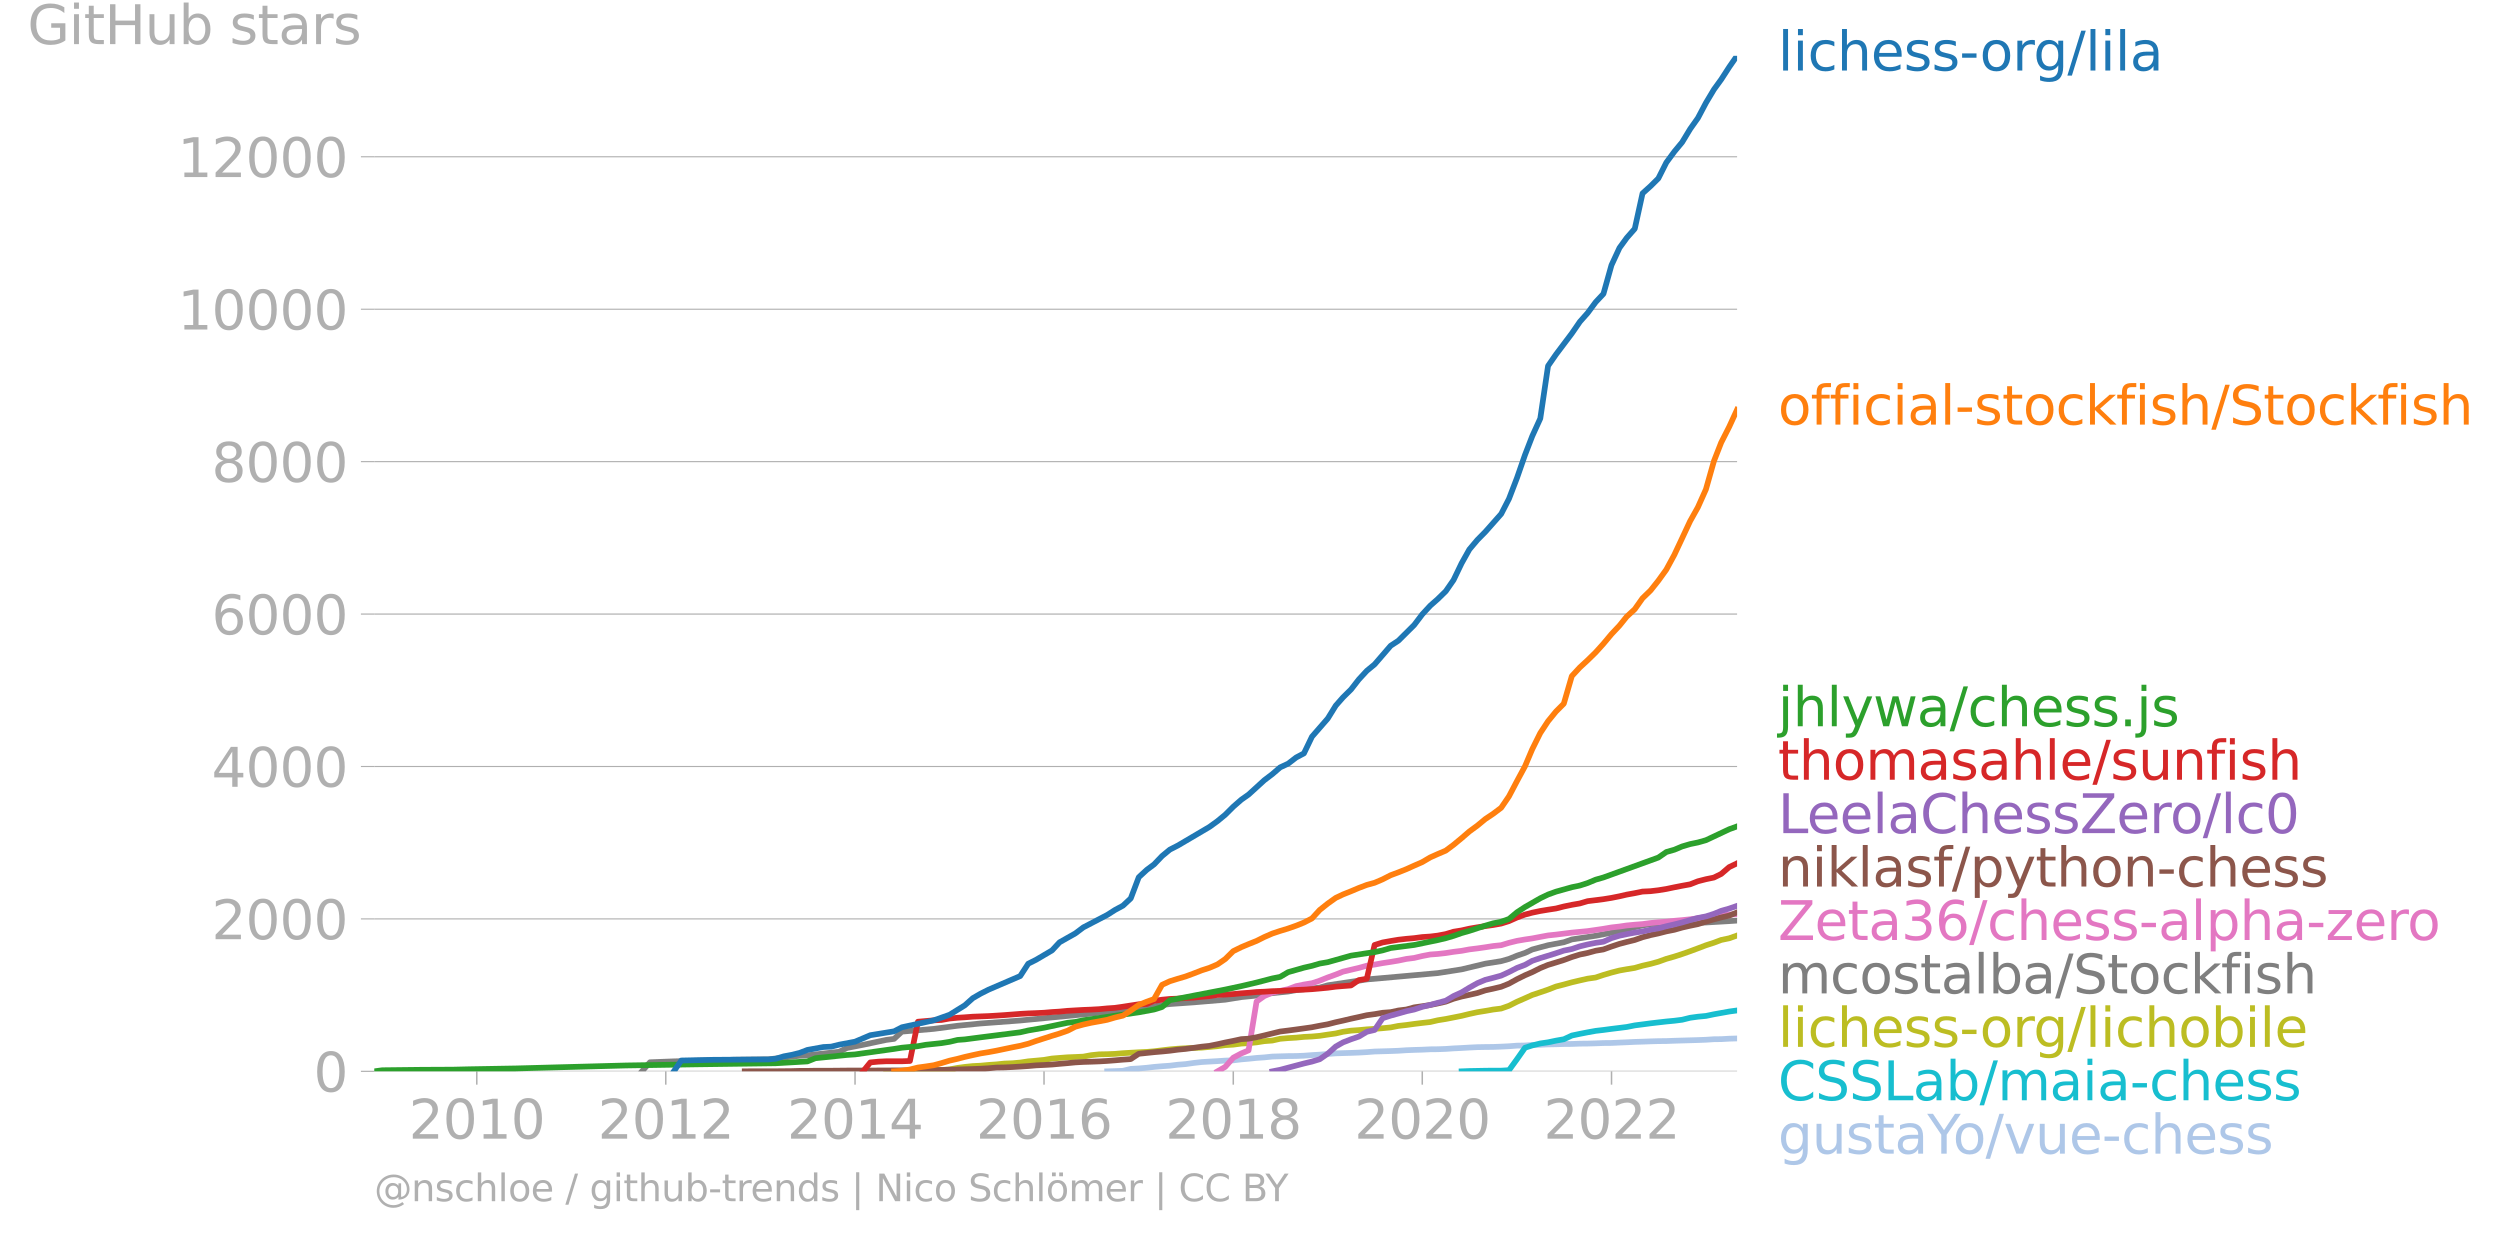 <svg xmlns="http://www.w3.org/2000/svg" xmlns:xlink="http://www.w3.org/1999/xlink" width="873.479" height="432.352" viewBox="0 0 655.109 324.264"><defs><style>*{stroke-linejoin:round;stroke-linecap:butt}</style></defs><g id="figure_1"><path id="patch_1" d="M0 324.264h655.109V0H0v324.264z" style="fill:none"/><g id="axes_1"><path id="patch_2" d="M98.073 280.736h357.12V14.624H98.073v266.112z" style="fill:none"/><g id="matplotlib.axis_1"><g id="xtick_1"><g id="line2d_1"><defs><path id="m6bf3e07584" d="M0 0v3.5" style="stroke:#b0b0b0;stroke-width:.4"/></defs><use xlink:href="#m6bf3e07584" x="124.939" y="280.736" style="fill:#b0b0b0;stroke:#b0b0b0;stroke-width:.4"/></g><g id="text_1" style="fill:#b0b0b0" transform="matrix(.14 0 0 -.14 107.124 298.374)"><defs><path id="DejaVuSans-32" d="M1228 531h2203V0H469v531q359 372 979 998 621 627 780 809 303 340 423 576 121 236 121 464 0 372-261 606-261 235-680 235-297 0-627-103-329-103-704-313v638q381 153 712 231 332 78 607 78 725 0 1156-363 431-362 431-968 0-288-108-546-107-257-392-607-78-91-497-524-418-433-1181-1211z" transform="scale(.016)"/><path id="DejaVuSans-30" d="M2034 4250q-487 0-733-480-245-479-245-1442 0-959 245-1439 246-480 733-480 491 0 736 480 246 480 246 1439 0 963-246 1442-245 480-736 480zm0 500q785 0 1199-621 414-620 414-1801 0-1178-414-1799Q2819-91 2034-91q-784 0-1198 620-414 621-414 1799 0 1181 414 1801 414 621 1198 621z" transform="scale(.016)"/><path id="DejaVuSans-31" d="M794 531h1031v3560L703 3866v575l1116 225h631V531h1031V0H794v531z" transform="scale(.016)"/></defs><use xlink:href="#DejaVuSans-32"/><use xlink:href="#DejaVuSans-30" x="63.623"/><use xlink:href="#DejaVuSans-31" x="127.246"/><use xlink:href="#DejaVuSans-30" x="190.869"/></g></g><g id="xtick_2"><use xlink:href="#m6bf3e07584" id="line2d_2" x="174.463" y="280.736" style="fill:#b0b0b0;stroke:#b0b0b0;stroke-width:.4"/><g id="text_2" style="fill:#b0b0b0" transform="matrix(.14 0 0 -.14 156.648 298.374)"><use xlink:href="#DejaVuSans-32"/><use xlink:href="#DejaVuSans-30" x="63.623"/><use xlink:href="#DejaVuSans-31" x="127.246"/><use xlink:href="#DejaVuSans-32" x="190.869"/></g></g><g id="xtick_3"><use xlink:href="#m6bf3e07584" id="line2d_3" x="224.056" y="280.736" style="fill:#b0b0b0;stroke:#b0b0b0;stroke-width:.4"/><g id="text_3" style="fill:#b0b0b0" transform="matrix(.14 0 0 -.14 206.24 298.374)"><defs><path id="DejaVuSans-34" d="M2419 4116 825 1625h1594v2491zm-166 550h794V1625h666v-525h-666V0h-628v1100H313v609l1940 2957z" transform="scale(.016)"/></defs><use xlink:href="#DejaVuSans-32"/><use xlink:href="#DejaVuSans-30" x="63.623"/><use xlink:href="#DejaVuSans-31" x="127.246"/><use xlink:href="#DejaVuSans-34" x="190.869"/></g></g><g id="xtick_4"><use xlink:href="#m6bf3e07584" id="line2d_4" x="273.58" y="280.736" style="fill:#b0b0b0;stroke:#b0b0b0;stroke-width:.4"/><g id="text_4" style="fill:#b0b0b0" transform="matrix(.14 0 0 -.14 255.765 298.374)"><defs><path id="DejaVuSans-36" d="M2113 2584q-425 0-674-291-248-290-248-796 0-503 248-796 249-292 674-292t673 292q248 293 248 796 0 506-248 796-248 291-673 291zm1253 1979v-575q-238 112-480 171-242 60-480 60-625 0-955-422-329-422-376-1275 184 272 462 417 279 145 613 145 703 0 1111-427 408-426 408-1160 0-719-425-1154Q2819-91 2113-91q-810 0-1238 620-428 621-428 1799 0 1106 525 1764t1409 658q238 0 480-47t505-140z" transform="scale(.016)"/></defs><use xlink:href="#DejaVuSans-32"/><use xlink:href="#DejaVuSans-30" x="63.623"/><use xlink:href="#DejaVuSans-31" x="127.246"/><use xlink:href="#DejaVuSans-36" x="190.869"/></g></g><g id="xtick_5"><use xlink:href="#m6bf3e07584" id="line2d_5" x="323.173" y="280.736" style="fill:#b0b0b0;stroke:#b0b0b0;stroke-width:.4"/><g id="text_5" style="fill:#b0b0b0" transform="matrix(.14 0 0 -.14 305.358 298.374)"><defs><path id="DejaVuSans-38" d="M2034 2216q-450 0-708-241-257-241-257-662 0-422 257-663 258-241 708-241t709 242q260 243 260 662 0 421-258 662-257 241-711 241zm-631 268q-406 100-633 378-226 279-226 679 0 559 398 884 399 325 1092 325 697 0 1094-325t397-884q0-400-227-679-226-278-629-378 456-106 710-416 255-309 255-755 0-679-414-1042Q2806-91 2034-91q-771 0-1186 362-414 363-414 1042 0 446 256 755 257 310 713 416zm-231 997q0-362 226-565 227-203 636-203 407 0 636 203 230 203 230 565 0 363-230 566-229 203-636 203-409 0-636-203-226-203-226-566z" transform="scale(.016)"/></defs><use xlink:href="#DejaVuSans-32"/><use xlink:href="#DejaVuSans-30" x="63.623"/><use xlink:href="#DejaVuSans-31" x="127.246"/><use xlink:href="#DejaVuSans-38" x="190.869"/></g></g><g id="xtick_6"><use xlink:href="#m6bf3e07584" id="line2d_6" x="372.697" y="280.736" style="fill:#b0b0b0;stroke:#b0b0b0;stroke-width:.4"/><g id="text_6" style="fill:#b0b0b0" transform="matrix(.14 0 0 -.14 354.882 298.374)"><use xlink:href="#DejaVuSans-32"/><use xlink:href="#DejaVuSans-30" x="63.623"/><use xlink:href="#DejaVuSans-32" x="127.246"/><use xlink:href="#DejaVuSans-30" x="190.869"/></g></g><g id="xtick_7"><use xlink:href="#m6bf3e07584" id="line2d_7" x="422.29" y="280.736" style="fill:#b0b0b0;stroke:#b0b0b0;stroke-width:.4"/><g id="text_7" style="fill:#b0b0b0" transform="matrix(.14 0 0 -.14 404.475 298.374)"><use xlink:href="#DejaVuSans-32"/><use xlink:href="#DejaVuSans-30" x="63.623"/><use xlink:href="#DejaVuSans-32" x="127.246"/><use xlink:href="#DejaVuSans-32" x="190.869"/></g></g></g><g id="matplotlib.axis_2"><g id="ytick_1"><path id="line2d_8" d="M98.073 280.736h357.12" clip-path="url(#p807ecbc1a2)" style="fill:none;stroke:#b0b0b0;stroke-width:.3;stroke-linecap:square"/><g id="line2d_9"><defs><path id="m1bd246a9f6" d="M0 0h-3.5" style="stroke:#b0b0b0;stroke-width:.3"/></defs><use xlink:href="#m1bd246a9f6" x="98.073" y="280.736" style="fill:#b0b0b0;stroke:#b0b0b0;stroke-width:.3"/></g><use xlink:href="#DejaVuSans-30" id="text_8" style="fill:#b0b0b0" transform="matrix(.14 0 0 -.14 82.166 286.055)"/></g><g id="ytick_2"><path id="line2d_10" d="M98.073 240.795h357.12" clip-path="url(#p807ecbc1a2)" style="fill:none;stroke:#b0b0b0;stroke-width:.3;stroke-linecap:square"/><use xlink:href="#m1bd246a9f6" id="line2d_11" x="98.073" y="240.795" style="fill:#b0b0b0;stroke:#b0b0b0;stroke-width:.3"/><g id="text_9" style="fill:#b0b0b0" transform="matrix(.14 0 0 -.14 55.443 246.114)"><use xlink:href="#DejaVuSans-32"/><use xlink:href="#DejaVuSans-30" x="63.623"/><use xlink:href="#DejaVuSans-30" x="127.246"/><use xlink:href="#DejaVuSans-30" x="190.869"/></g></g><g id="ytick_3"><path id="line2d_12" d="M98.073 200.853h357.12" clip-path="url(#p807ecbc1a2)" style="fill:none;stroke:#b0b0b0;stroke-width:.3;stroke-linecap:square"/><use xlink:href="#m1bd246a9f6" id="line2d_13" x="98.073" y="200.853" style="fill:#b0b0b0;stroke:#b0b0b0;stroke-width:.3"/><g id="text_10" style="fill:#b0b0b0" transform="matrix(.14 0 0 -.14 55.443 206.172)"><use xlink:href="#DejaVuSans-34"/><use xlink:href="#DejaVuSans-30" x="63.623"/><use xlink:href="#DejaVuSans-30" x="127.246"/><use xlink:href="#DejaVuSans-30" x="190.869"/></g></g><g id="ytick_4"><path id="line2d_14" d="M98.073 160.911h357.12" clip-path="url(#p807ecbc1a2)" style="fill:none;stroke:#b0b0b0;stroke-width:.3;stroke-linecap:square"/><use xlink:href="#m1bd246a9f6" id="line2d_15" x="98.073" y="160.911" style="fill:#b0b0b0;stroke:#b0b0b0;stroke-width:.3"/><g id="text_11" style="fill:#b0b0b0" transform="matrix(.14 0 0 -.14 55.443 166.23)"><use xlink:href="#DejaVuSans-36"/><use xlink:href="#DejaVuSans-30" x="63.623"/><use xlink:href="#DejaVuSans-30" x="127.246"/><use xlink:href="#DejaVuSans-30" x="190.869"/></g></g><g id="ytick_5"><path id="line2d_16" d="M98.073 120.97h357.12" clip-path="url(#p807ecbc1a2)" style="fill:none;stroke:#b0b0b0;stroke-width:.3;stroke-linecap:square"/><use xlink:href="#m1bd246a9f6" id="line2d_17" x="98.073" y="120.969" style="fill:#b0b0b0;stroke:#b0b0b0;stroke-width:.3"/><g id="text_12" style="fill:#b0b0b0" transform="matrix(.14 0 0 -.14 55.443 126.288)"><use xlink:href="#DejaVuSans-38"/><use xlink:href="#DejaVuSans-30" x="63.623"/><use xlink:href="#DejaVuSans-30" x="127.246"/><use xlink:href="#DejaVuSans-30" x="190.869"/></g></g><g id="ytick_6"><path id="line2d_18" d="M98.073 81.028h357.12" clip-path="url(#p807ecbc1a2)" style="fill:none;stroke:#b0b0b0;stroke-width:.3;stroke-linecap:square"/><use xlink:href="#m1bd246a9f6" id="line2d_19" x="98.073" y="81.028" style="fill:#b0b0b0;stroke:#b0b0b0;stroke-width:.3"/><g id="text_13" style="fill:#b0b0b0" transform="matrix(.14 0 0 -.14 46.536 86.347)"><use xlink:href="#DejaVuSans-31"/><use xlink:href="#DejaVuSans-30" x="63.623"/><use xlink:href="#DejaVuSans-30" x="127.246"/><use xlink:href="#DejaVuSans-30" x="190.869"/><use xlink:href="#DejaVuSans-30" x="254.492"/></g></g><g id="ytick_7"><path id="line2d_20" d="M98.073 41.086h357.12" clip-path="url(#p807ecbc1a2)" style="fill:none;stroke:#b0b0b0;stroke-width:.3;stroke-linecap:square"/><use xlink:href="#m1bd246a9f6" id="line2d_21" x="98.073" y="41.086" style="fill:#b0b0b0;stroke:#b0b0b0;stroke-width:.3"/><g id="text_14" style="fill:#b0b0b0" transform="matrix(.14 0 0 -.14 46.536 46.405)"><use xlink:href="#DejaVuSans-31"/><use xlink:href="#DejaVuSans-32" x="63.623"/><use xlink:href="#DejaVuSans-30" x="127.246"/><use xlink:href="#DejaVuSans-30" x="190.869"/><use xlink:href="#DejaVuSans-30" x="254.492"/></g></g><g id="text_15" style="fill:#b0b0b0" transform="matrix(.14 0 0 -.14 7.2 11.563)"><defs><path id="DejaVuSans-47" d="M3809 666v1253H2778v519h1656V434q-365-259-806-392-440-133-940-133-1094 0-1712 639-617 640-617 1780 0 1144 617 1783 618 639 1712 639 456 0 867-113 411-112 758-331v-672q-350 297-744 447t-828 150q-857 0-1287-478-429-478-429-1425 0-944 429-1422 430-478 1287-478 334 0 596 58 263 58 472 180z" transform="scale(.016)"/><path id="DejaVuSans-69" d="M603 3500h575V0H603v3500zm0 1363h575v-729H603v729z" transform="scale(.016)"/><path id="DejaVuSans-74" d="M1172 4494v-994h1184v-447H1172V1153q0-428 117-550t477-122h590V0h-590q-666 0-919 248-253 249-253 905v1900H172v447h422v994h578z" transform="scale(.016)"/><path id="DejaVuSans-48" d="M628 4666h631V2753h2294v1913h631V0h-631v2222H1259V0H628v4666z" transform="scale(.016)"/><path id="DejaVuSans-75" d="M544 1381v2119h575V1403q0-497 193-746 194-248 582-248 465 0 735 297 271 297 271 810v1984h575V0h-575v538q-209-319-486-474-276-155-642-155-603 0-916 375-312 375-312 1097zm1447 2203z" transform="scale(.016)"/><path id="DejaVuSans-62" d="M3116 1747q0 634-261 995t-717 361q-457 0-718-361t-261-995q0-634 261-995t718-361q456 0 717 361t261 995zM1159 2969q182 312 458 463 277 152 661 152 638 0 1036-506 399-506 399-1331T3314 415Q2916-91 2278-91q-384 0-661 152-276 152-458 464V0H581v4863h578V2969z" transform="scale(.016)"/><path id="DejaVuSans-73" d="M2834 3397v-544q-243 125-506 187-262 63-544 63-428 0-642-131t-214-394q0-200 153-314t616-217l197-44q612-131 870-370t258-667q0-488-386-773Q2250-91 1575-91q-281 0-586 55T347 128v594q319-166 628-249 309-82 613-82 406 0 624 139 219 139 219 392 0 234-158 359-157 125-692 241l-200 47q-534 112-772 345-237 233-237 639 0 494 350 762 350 269 994 269 318 0 599-47 282-46 519-140z" transform="scale(.016)"/><path id="DejaVuSans-61" d="M2194 1759q-697 0-966-159t-269-544q0-306 202-486 202-179 548-179 479 0 768 339t289 901v128h-572zm1147 238V0h-575v531q-197-318-491-470T1556-91q-537 0-855 302-317 302-317 808 0 590 395 890 396 300 1180 300h807v57q0 397-261 614t-733 217q-300 0-585-72-284-72-546-216v532q315 122 612 182 297 61 578 61 760 0 1135-394 375-393 375-1193z" transform="scale(.016)"/><path id="DejaVuSans-72" d="M2631 2963q-97 56-211 82-114 27-251 27-488 0-749-317t-261-911V0H581v3500h578v-544q182 319 472 473 291 155 707 155 59 0 131-8 72-7 159-23l3-590z" transform="scale(.016)"/></defs><use xlink:href="#DejaVuSans-47"/><use xlink:href="#DejaVuSans-69" x="77.49"/><use xlink:href="#DejaVuSans-74" x="105.273"/><use xlink:href="#DejaVuSans-48" x="144.482"/><use xlink:href="#DejaVuSans-75" x="219.678"/><use xlink:href="#DejaVuSans-62" x="283.057"/><use xlink:href="#DejaVuSans-20" x="346.533"/><use xlink:href="#DejaVuSans-73" x="378.32"/><use xlink:href="#DejaVuSans-74" x="430.42"/><use xlink:href="#DejaVuSans-61" x="469.629"/><use xlink:href="#DejaVuSans-72" x="530.908"/><use xlink:href="#DejaVuSans-73" x="572.021"/></g></g><path id="line2d_22" d="m290.134 280.736 2.035-.06 2.103-.08 2.035-.499 2.103-.12 2.103-.18 1.9-.219 2.103-.18 2.035-.14 2.104-.259 2.035-.16 2.103-.3 2.103-.239 2.035-.12 2.103-.12 2.036-.14 2.103-.06 2.103-.259 1.9-.16 2.102-.22 2.036-.14 2.103-.219 2.035-.06 2.103-.06 2.103-.02 2.036-.08 2.103-.16 2.035-.12 2.103-.179 2.103-.16 1.9-.06 2.103-.06 2.035-.08 2.103-.12 2.035-.159 2.104-.06 2.103-.06 2.035-.08 2.103-.14 2.035-.08 2.103-.06 2.103-.1 1.968-.02 2.103-.079 2.035-.14 2.103-.1 2.036-.12 2.103-.1 2.103-.04 2.035-.02 2.103-.08 2.035-.099 2.103-.16 2.104-.04 1.9-.14 2.102-.04 2.036-.1 2.103-.04 2.035-.06 2.103-.02 2.103-.079 2.035-.02 2.103-.06 2.036-.08 2.103-.02 2.103-.1 1.9-.08 2.103-.1 2.035-.06 2.103-.08 2.035-.059 2.103-.02 2.103-.08 2.036-.06 2.103-.06 2.035-.06 2.103-.08 2.103-.14 1.9-.02 2.103-.12 2.035-.059" clip-path="url(#p807ecbc1a2)" style="fill:none;stroke:#aec7e8;stroke-width:1.5;stroke-linecap:square"/><path id="line2d_23" d="m383.01 280.736 2.035-.08 2.103-.04 2.103-.04 2.035-.02h2.103l2.035-.12 2.103-2.895 2.104-2.996 1.9-.599 2.102-.519 2.036-.3 2.103-.439 2.035-.36 2.103-.978 2.103-.44 2.035-.399 2.103-.38 2.036-.239 2.103-.28 2.103-.259 1.9-.24 2.103-.419 2.035-.26 2.103-.28 2.035-.239 2.103-.24 2.103-.2 2.036-.259 2.103-.52 2.035-.279 2.103-.2 2.103-.439 1.9-.34 2.103-.379 2.035-.28" clip-path="url(#p807ecbc1a2)" style="fill:none;stroke:#17becf;stroke-width:1.5;stroke-linecap:square"/><path id="line2d_24" d="m232.197 280.736 2.103-.08 2.035-.06 2.103-.04 2.103-.08 2.035-.06h2.104l2.035-.019 2.103-.16 2.103-.4 1.9-.259 2.103-.22 2.035-.1 2.103-.2 2.035-.139 2.103-.22 2.104-.08 2.035-.18 2.103-.319 2.035-.18 2.103-.2 2.103-.359 1.968-.16 2.103-.16 2.035-.08 2.103-.099 2.035-.38 2.104-.219 2.103-.04 2.035-.08 2.103-.18 2.035-.12 2.103-.12 2.103-.1 1.9-.159 2.103-.26 2.035-.24 2.104-.179 2.035-.12 2.103-.08 2.103-.08 2.035-.18 2.103-.199 2.036-.28 2.103-.12 2.103-.279 1.9-.12 2.102-.2 2.036-.319 2.103-.16 2.035-.46 2.103-.179 2.103-.12 2.036-.2 2.103-.1 2.035-.179 2.103-.32 2.103-.3 1.9-.438 2.103-.3 2.035-.14 2.103-.2 2.035-.12 2.104-.18 2.103-.199 2.035-.4 2.103-.239 2.035-.28 2.103-.259 2.103-.24 1.968-.459 2.103-.34 2.035-.399 2.103-.42 2.036-.499 2.103-.459 2.103-.34 2.035-.359 2.103-.26 2.035-.718 2.103-1.059 2.104-.919 1.9-.858 2.102-.7 2.036-.698 2.103-.82 2.035-.518 2.103-.58 2.103-.499 2.035-.46 2.103-.299 2.036-.679 2.103-.619 2.103-.539 1.9-.34 2.103-.339 2.035-.58 2.103-.478 2.035-.56 2.103-.759 2.103-.599 2.036-.659 2.103-.739 2.035-.759 2.103-.798 2.103-.68 1.9-.718 2.103-.44 2.035-.719" clip-path="url(#p807ecbc1a2)" style="fill:none;stroke:#bcbd22;stroke-width:1.5;stroke-linecap:square"/><g id="text_16" style="fill:#1f77b4" transform="matrix(.14 0 0 -.14 465.907 18.488)"><defs><path id="DejaVuSans-6c" d="M603 4863h575V0H603v4863z" transform="scale(.016)"/><path id="DejaVuSans-63" d="M3122 3366v-538q-244 135-489 202t-495 67q-560 0-870-355-309-354-309-995t309-996q310-354 870-354 250 0 495 67t489 202V134Q2881 22 2623-34q-257-57-548-57-791 0-1257 497-465 497-465 1341 0 856 470 1346 471 491 1290 491 265 0 518-55 253-54 491-163z" transform="scale(.016)"/><path id="DejaVuSans-68" d="M3513 2113V0h-575v2094q0 497-194 743-194 247-581 247-466 0-735-297-269-296-269-809V0H581v4863h578V2956q207 316 486 472 280 156 646 156 603 0 912-373 310-373 310-1098z" transform="scale(.016)"/><path id="DejaVuSans-65" d="M3597 1894v-281H953q38-594 358-905t892-311q331 0 642 81t618 244V178Q3153 47 2828-22t-659-69q-838 0-1327 487-489 488-489 1320 0 859 464 1363 464 505 1252 505 706 0 1117-455 411-454 411-1235zm-575 169q-6 471-264 752-258 282-683 282-481 0-770-272t-333-766l2050 4z" transform="scale(.016)"/><path id="DejaVuSans-2d" d="M313 2009h1684v-512H313v512z" transform="scale(.016)"/><path id="DejaVuSans-6f" d="M1959 3097q-462 0-731-361t-269-989q0-628 267-989 268-361 733-361 460 0 728 362 269 363 269 988 0 622-269 986-268 364-728 364zm0 487q750 0 1178-488 429-487 429-1349 0-859-429-1349Q2709-91 1959-91q-753 0-1180 489-426 490-426 1349 0 862 426 1349 427 488 1180 488z" transform="scale(.016)"/><path id="DejaVuSans-67" d="M2906 1791q0 625-258 968-257 344-723 344-462 0-720-344-258-343-258-968 0-622 258-966t720-344q466 0 723 344 258 344 258 966zm575-1357q0-893-397-1329-396-436-1215-436-303 0-572 45t-522 139v559q253-137 500-202 247-66 503-66 566 0 847 295t281 892v285q-178-310-456-463T1784 0Q1141 0 747 490 353 981 353 1791q0 812 394 1302 394 491 1037 491 388 0 666-153t456-462v531h575V434z" transform="scale(.016)"/><path id="DejaVuSans-2f" d="M1625 4666h531L531-594H0l1625 5260z" transform="scale(.016)"/></defs><use xlink:href="#DejaVuSans-6c"/><use xlink:href="#DejaVuSans-69" x="27.783"/><use xlink:href="#DejaVuSans-63" x="55.566"/><use xlink:href="#DejaVuSans-68" x="110.547"/><use xlink:href="#DejaVuSans-65" x="173.926"/><use xlink:href="#DejaVuSans-73" x="235.449"/><use xlink:href="#DejaVuSans-73" x="287.549"/><use xlink:href="#DejaVuSans-2d" x="339.648"/><use xlink:href="#DejaVuSans-6f" x="377.607"/><use xlink:href="#DejaVuSans-72" x="438.789"/><use xlink:href="#DejaVuSans-67" x="478.152"/><use xlink:href="#DejaVuSans-2f" x="541.629"/><use xlink:href="#DejaVuSans-6c" x="575.32"/><use xlink:href="#DejaVuSans-69" x="603.104"/><use xlink:href="#DejaVuSans-6c" x="630.887"/><use xlink:href="#DejaVuSans-61" x="658.67"/></g><g id="text_17" style="fill:#ff7f0e" transform="matrix(.14 0 0 -.14 465.907 111.272)"><defs><path id="DejaVuSans-66" d="M2375 4863v-479h-550q-309 0-430-125-120-125-120-450v-309h947v-447h-947V0H697v3053H147v447h550v244q0 584 272 851 272 268 862 268h544z" transform="scale(.016)"/><path id="DejaVuSans-6b" d="M581 4863h578V1991l1716 1509h734L1753 1863 3688 0h-750L1159 1709V0H581v4863z" transform="scale(.016)"/><path id="DejaVuSans-53" d="M3425 4513v-616q-359 172-678 256-319 85-616 85-515 0-795-200t-280-569q0-310 186-468 186-157 705-254l381-78q706-135 1042-474t336-907q0-679-455-1029Q2797-91 1919-91q-331 0-705 75-373 75-773 222v650q384-215 753-325 369-109 725-109 540 0 834 212 294 213 294 607 0 343-211 537t-692 291l-385 75q-706 140-1022 440-315 300-315 835 0 619 436 975t1201 356q329 0 669-60 341-59 697-177z" transform="scale(.016)"/></defs><use xlink:href="#DejaVuSans-6f"/><use xlink:href="#DejaVuSans-66" x="61.182"/><use xlink:href="#DejaVuSans-66" x="96.387"/><use xlink:href="#DejaVuSans-69" x="131.592"/><use xlink:href="#DejaVuSans-63" x="159.375"/><use xlink:href="#DejaVuSans-69" x="214.355"/><use xlink:href="#DejaVuSans-61" x="242.139"/><use xlink:href="#DejaVuSans-6c" x="303.418"/><use xlink:href="#DejaVuSans-2d" x="331.201"/><use xlink:href="#DejaVuSans-73" x="367.285"/><use xlink:href="#DejaVuSans-74" x="419.385"/><use xlink:href="#DejaVuSans-6f" x="458.594"/><use xlink:href="#DejaVuSans-63" x="519.775"/><use xlink:href="#DejaVuSans-6b" x="574.756"/><use xlink:href="#DejaVuSans-66" x="632.666"/><use xlink:href="#DejaVuSans-69" x="667.871"/><use xlink:href="#DejaVuSans-73" x="695.654"/><use xlink:href="#DejaVuSans-68" x="747.754"/><use xlink:href="#DejaVuSans-2f" x="811.133"/><use xlink:href="#DejaVuSans-53" x="844.824"/><use xlink:href="#DejaVuSans-74" x="908.301"/><use xlink:href="#DejaVuSans-6f" x="947.51"/><use xlink:href="#DejaVuSans-63" x="1008.691"/><use xlink:href="#DejaVuSans-6b" x="1063.672"/><use xlink:href="#DejaVuSans-66" x="1121.582"/><use xlink:href="#DejaVuSans-69" x="1156.787"/><use xlink:href="#DejaVuSans-73" x="1184.57"/><use xlink:href="#DejaVuSans-68" x="1236.67"/></g><g id="text_18" style="fill:#2ca02c" transform="matrix(.14 0 0 -.14 465.907 190.318)"><defs><path id="DejaVuSans-6a" d="M603 3500h575V-63q0-668-255-968-254-300-820-300h-219v487H38q328 0 446 152Q603-541 603-63v3563zm0 1363h575v-729H603v729z" transform="scale(.016)"/><path id="DejaVuSans-79" d="M2059-325q-243-625-475-815-231-191-618-191H506v481h338q237 0 368 113 132 112 291 531l103 262L191 3500h609L1894 763l1094 2737h609L2059-325z" transform="scale(.016)"/><path id="DejaVuSans-77" d="M269 3500h575l719-2731 715 2731h678l719-2731 716 2731h575L4050 0h-678l-753 2869L1863 0h-679L269 3500z" transform="scale(.016)"/><path id="DejaVuSans-2e" d="M684 794h660V0H684v794z" transform="scale(.016)"/></defs><use xlink:href="#DejaVuSans-6a"/><use xlink:href="#DejaVuSans-68" x="27.783"/><use xlink:href="#DejaVuSans-6c" x="91.162"/><use xlink:href="#DejaVuSans-79" x="118.945"/><use xlink:href="#DejaVuSans-77" x="178.125"/><use xlink:href="#DejaVuSans-61" x="259.912"/><use xlink:href="#DejaVuSans-2f" x="321.191"/><use xlink:href="#DejaVuSans-63" x="354.883"/><use xlink:href="#DejaVuSans-68" x="409.863"/><use xlink:href="#DejaVuSans-65" x="473.242"/><use xlink:href="#DejaVuSans-73" x="534.766"/><use xlink:href="#DejaVuSans-73" x="586.865"/><use xlink:href="#DejaVuSans-2e" x="638.965"/><use xlink:href="#DejaVuSans-6a" x="670.752"/><use xlink:href="#DejaVuSans-73" x="698.535"/></g><g id="text_19" style="fill:#d62728" transform="matrix(.14 0 0 -.14 465.907 204.318)"><defs><path id="DejaVuSans-6d" d="M3328 2828q216 388 516 572t706 184q547 0 844-383 297-382 297-1088V0h-578v2094q0 503-179 746-178 244-543 244-447 0-707-297-259-296-259-809V0h-578v2094q0 506-178 748t-550 242q-441 0-701-298-259-298-259-808V0H581v3500h578v-544q197 322 472 475t653 153q382 0 649-194 267-193 395-562z" transform="scale(.016)"/><path id="DejaVuSans-6e" d="M3513 2113V0h-575v2094q0 497-194 743-194 247-581 247-466 0-735-297-269-296-269-809V0H581v3500h578v-544q207 316 486 472 280 156 646 156 603 0 912-373 310-373 310-1098z" transform="scale(.016)"/></defs><use xlink:href="#DejaVuSans-74"/><use xlink:href="#DejaVuSans-68" x="39.209"/><use xlink:href="#DejaVuSans-6f" x="102.588"/><use xlink:href="#DejaVuSans-6d" x="163.77"/><use xlink:href="#DejaVuSans-61" x="261.182"/><use xlink:href="#DejaVuSans-73" x="322.461"/><use xlink:href="#DejaVuSans-61" x="374.561"/><use xlink:href="#DejaVuSans-68" x="435.84"/><use xlink:href="#DejaVuSans-6c" x="499.219"/><use xlink:href="#DejaVuSans-65" x="527.002"/><use xlink:href="#DejaVuSans-2f" x="588.525"/><use xlink:href="#DejaVuSans-73" x="622.217"/><use xlink:href="#DejaVuSans-75" x="674.316"/><use xlink:href="#DejaVuSans-6e" x="737.695"/><use xlink:href="#DejaVuSans-66" x="801.074"/><use xlink:href="#DejaVuSans-69" x="836.279"/><use xlink:href="#DejaVuSans-73" x="864.063"/><use xlink:href="#DejaVuSans-68" x="916.162"/></g><g id="text_20" style="fill:#9467bd" transform="matrix(.14 0 0 -.14 465.907 218.318)"><defs><path id="DejaVuSans-4c" d="M628 4666h631V531h2272V0H628v4666z" transform="scale(.016)"/><path id="DejaVuSans-43" d="M4122 4306v-665q-319 297-680 443-361 147-767 147-800 0-1225-489t-425-1414q0-922 425-1411t1225-489q406 0 767 147t680 444V359q-331-225-702-338-370-112-782-112-1060 0-1670 648-609 649-609 1771 0 1125 609 1773 610 649 1670 649 418 0 788-111 371-111 696-333z" transform="scale(.016)"/><path id="DejaVuSans-5a" d="M359 4666h3666v-482L1075 531h3022V0H288v481l2950 3653H359v532z" transform="scale(.016)"/></defs><use xlink:href="#DejaVuSans-4c"/><use xlink:href="#DejaVuSans-65" x="53.963"/><use xlink:href="#DejaVuSans-65" x="115.486"/><use xlink:href="#DejaVuSans-6c" x="177.01"/><use xlink:href="#DejaVuSans-61" x="204.793"/><use xlink:href="#DejaVuSans-43" x="266.072"/><use xlink:href="#DejaVuSans-68" x="335.896"/><use xlink:href="#DejaVuSans-65" x="399.275"/><use xlink:href="#DejaVuSans-73" x="460.799"/><use xlink:href="#DejaVuSans-73" x="512.898"/><use xlink:href="#DejaVuSans-5a" x="564.998"/><use xlink:href="#DejaVuSans-65" x="633.504"/><use xlink:href="#DejaVuSans-72" x="695.027"/><use xlink:href="#DejaVuSans-6f" x="733.891"/><use xlink:href="#DejaVuSans-2f" x="795.072"/><use xlink:href="#DejaVuSans-6c" x="828.764"/><use xlink:href="#DejaVuSans-63" x="856.547"/><use xlink:href="#DejaVuSans-30" x="911.527"/></g><g id="text_21" style="fill:#8c564b" transform="matrix(.14 0 0 -.14 465.907 232.318)"><defs><path id="DejaVuSans-70" d="M1159 525v-1856H581v4831h578v-531q182 312 458 463 277 152 661 152 638 0 1036-506 399-506 399-1331T3314 415Q2916-91 2278-91q-384 0-661 152-276 152-458 464zm1957 1222q0 634-261 995t-717 361q-457 0-718-361t-261-995q0-634 261-995t718-361q456 0 717 361t261 995z" transform="scale(.016)"/></defs><use xlink:href="#DejaVuSans-6e"/><use xlink:href="#DejaVuSans-69" x="63.379"/><use xlink:href="#DejaVuSans-6b" x="91.162"/><use xlink:href="#DejaVuSans-6c" x="149.072"/><use xlink:href="#DejaVuSans-61" x="176.855"/><use xlink:href="#DejaVuSans-73" x="238.135"/><use xlink:href="#DejaVuSans-66" x="290.234"/><use xlink:href="#DejaVuSans-2f" x="325.439"/><use xlink:href="#DejaVuSans-70" x="359.131"/><use xlink:href="#DejaVuSans-79" x="422.607"/><use xlink:href="#DejaVuSans-74" x="481.787"/><use xlink:href="#DejaVuSans-68" x="520.996"/><use xlink:href="#DejaVuSans-6f" x="584.375"/><use xlink:href="#DejaVuSans-6e" x="645.557"/><use xlink:href="#DejaVuSans-2d" x="708.936"/><use xlink:href="#DejaVuSans-63" x="745.02"/><use xlink:href="#DejaVuSans-68" x="800"/><use xlink:href="#DejaVuSans-65" x="863.379"/><use xlink:href="#DejaVuSans-73" x="924.902"/><use xlink:href="#DejaVuSans-73" x="977.002"/></g><g id="text_22" style="fill:#e377c2" transform="matrix(.14 0 0 -.14 465.907 246.318)"><defs><path id="DejaVuSans-33" d="M2597 2516q453-97 707-404 255-306 255-756 0-690-475-1069Q2609-91 1734-91q-293 0-604 58T488 141v609q262-153 574-231 313-78 654-78 593 0 904 234t311 681q0 413-289 645-289 233-804 233h-544v519h569q465 0 712 186t247 536q0 359-255 551-254 193-729 193-260 0-557-57-297-56-653-174v562q360 100 674 150t592 50q719 0 1137-327 419-326 419-882 0-388-222-655t-631-370z" transform="scale(.016)"/><path id="DejaVuSans-7a" d="M353 3500h2731v-525L922 459h2162V0H275v525l2163 2516H353v459z" transform="scale(.016)"/></defs><use xlink:href="#DejaVuSans-5a"/><use xlink:href="#DejaVuSans-65" x="68.506"/><use xlink:href="#DejaVuSans-74" x="130.029"/><use xlink:href="#DejaVuSans-61" x="169.238"/><use xlink:href="#DejaVuSans-33" x="230.518"/><use xlink:href="#DejaVuSans-36" x="294.141"/><use xlink:href="#DejaVuSans-2f" x="357.764"/><use xlink:href="#DejaVuSans-63" x="391.455"/><use xlink:href="#DejaVuSans-68" x="446.436"/><use xlink:href="#DejaVuSans-65" x="509.814"/><use xlink:href="#DejaVuSans-73" x="571.338"/><use xlink:href="#DejaVuSans-73" x="623.438"/><use xlink:href="#DejaVuSans-2d" x="675.537"/><use xlink:href="#DejaVuSans-61" x="711.621"/><use xlink:href="#DejaVuSans-6c" x="772.9"/><use xlink:href="#DejaVuSans-70" x="800.684"/><use xlink:href="#DejaVuSans-68" x="864.16"/><use xlink:href="#DejaVuSans-61" x="927.539"/><use xlink:href="#DejaVuSans-2d" x="988.818"/><use xlink:href="#DejaVuSans-7a" x="1024.902"/><use xlink:href="#DejaVuSans-65" x="1077.393"/><use xlink:href="#DejaVuSans-72" x="1138.916"/><use xlink:href="#DejaVuSans-6f" x="1177.779"/></g><g id="text_23" style="fill:#7f7f7f" transform="matrix(.14 0 0 -.14 465.907 260.318)"><use xlink:href="#DejaVuSans-6d"/><use xlink:href="#DejaVuSans-63" x="97.412"/><use xlink:href="#DejaVuSans-6f" x="152.393"/><use xlink:href="#DejaVuSans-73" x="213.574"/><use xlink:href="#DejaVuSans-74" x="265.674"/><use xlink:href="#DejaVuSans-61" x="304.883"/><use xlink:href="#DejaVuSans-6c" x="366.162"/><use xlink:href="#DejaVuSans-62" x="393.945"/><use xlink:href="#DejaVuSans-61" x="457.422"/><use xlink:href="#DejaVuSans-2f" x="518.701"/><use xlink:href="#DejaVuSans-53" x="552.393"/><use xlink:href="#DejaVuSans-74" x="615.869"/><use xlink:href="#DejaVuSans-6f" x="655.078"/><use xlink:href="#DejaVuSans-63" x="716.26"/><use xlink:href="#DejaVuSans-6b" x="771.24"/><use xlink:href="#DejaVuSans-66" x="829.15"/><use xlink:href="#DejaVuSans-69" x="864.355"/><use xlink:href="#DejaVuSans-73" x="892.139"/><use xlink:href="#DejaVuSans-68" x="944.238"/></g><g id="text_24" style="fill:#bcbd22" transform="matrix(.14 0 0 -.14 465.907 274.318)"><use xlink:href="#DejaVuSans-6c"/><use xlink:href="#DejaVuSans-69" x="27.783"/><use xlink:href="#DejaVuSans-63" x="55.566"/><use xlink:href="#DejaVuSans-68" x="110.547"/><use xlink:href="#DejaVuSans-65" x="173.926"/><use xlink:href="#DejaVuSans-73" x="235.449"/><use xlink:href="#DejaVuSans-73" x="287.549"/><use xlink:href="#DejaVuSans-2d" x="339.648"/><use xlink:href="#DejaVuSans-6f" x="377.607"/><use xlink:href="#DejaVuSans-72" x="438.789"/><use xlink:href="#DejaVuSans-67" x="478.152"/><use xlink:href="#DejaVuSans-2f" x="541.629"/><use xlink:href="#DejaVuSans-6c" x="575.32"/><use xlink:href="#DejaVuSans-69" x="603.104"/><use xlink:href="#DejaVuSans-63" x="630.887"/><use xlink:href="#DejaVuSans-68" x="685.867"/><use xlink:href="#DejaVuSans-6f" x="749.246"/><use xlink:href="#DejaVuSans-62" x="810.428"/><use xlink:href="#DejaVuSans-69" x="873.904"/><use xlink:href="#DejaVuSans-6c" x="901.688"/><use xlink:href="#DejaVuSans-65" x="929.471"/></g><g id="text_25" style="fill:#17becf" transform="matrix(.14 0 0 -.14 465.907 288.318)"><use xlink:href="#DejaVuSans-43"/><use xlink:href="#DejaVuSans-53" x="69.824"/><use xlink:href="#DejaVuSans-53" x="133.301"/><use xlink:href="#DejaVuSans-4c" x="196.777"/><use xlink:href="#DejaVuSans-61" x="252.49"/><use xlink:href="#DejaVuSans-62" x="313.77"/><use xlink:href="#DejaVuSans-2f" x="377.246"/><use xlink:href="#DejaVuSans-6d" x="410.938"/><use xlink:href="#DejaVuSans-61" x="508.35"/><use xlink:href="#DejaVuSans-69" x="569.629"/><use xlink:href="#DejaVuSans-61" x="597.412"/><use xlink:href="#DejaVuSans-2d" x="658.691"/><use xlink:href="#DejaVuSans-63" x="694.775"/><use xlink:href="#DejaVuSans-68" x="749.756"/><use xlink:href="#DejaVuSans-65" x="813.135"/><use xlink:href="#DejaVuSans-73" x="874.658"/><use xlink:href="#DejaVuSans-73" x="926.758"/></g><g id="text_26" style="fill:#aec7e8" transform="matrix(.14 0 0 -.14 465.907 302.318)"><defs><path id="DejaVuSans-59" d="M-13 4666h679l1293-1919 1285 1919h678L2272 2222V0h-634v2222L-13 4666z" transform="scale(.016)"/><path id="DejaVuSans-76" d="M191 3500h609L1894 563l1094 2937h609L2284 0h-781L191 3500z" transform="scale(.016)"/></defs><use xlink:href="#DejaVuSans-67"/><use xlink:href="#DejaVuSans-75" x="63.477"/><use xlink:href="#DejaVuSans-73" x="126.855"/><use xlink:href="#DejaVuSans-74" x="178.955"/><use xlink:href="#DejaVuSans-61" x="218.164"/><use xlink:href="#DejaVuSans-59" x="279.443"/><use xlink:href="#DejaVuSans-6f" x="327.277"/><use xlink:href="#DejaVuSans-2f" x="388.459"/><use xlink:href="#DejaVuSans-76" x="422.15"/><use xlink:href="#DejaVuSans-75" x="481.33"/><use xlink:href="#DejaVuSans-65" x="544.709"/><use xlink:href="#DejaVuSans-2d" x="606.232"/><use xlink:href="#DejaVuSans-63" x="642.316"/><use xlink:href="#DejaVuSans-68" x="697.297"/><use xlink:href="#DejaVuSans-65" x="760.676"/><use xlink:href="#DejaVuSans-73" x="822.199"/><use xlink:href="#DejaVuSans-73" x="874.299"/></g><g id="text_27" style="fill:#b0b0b0" transform="matrix(.097 0 0 -.097 98.073 314.773)"><defs><path id="DejaVuSans-40" d="M2381 1678q0-447 222-702 222-254 610-254 384 0 604 256 221 256 221 700 0 438-225 695-225 258-607 258-378 0-602-256-223-256-223-697zm1703-934q-187-241-429-355t-564-114q-538 0-874 389t-336 1014q0 625 337 1015 338 391 873 391 322 0 565-117 244-117 428-354v409h447V722q457 69 714 417 258 349 258 902 0 334-99 628-98 294-298 544-325 409-792 626t-1017 217q-384 0-738-102-353-101-653-301-490-319-767-836-276-517-276-1120 0-497 179-932 180-434 521-765 328-325 759-495 431-171 922-171 403 0 792 136t714 389l281-347q-390-303-851-464t-936-161q-578 0-1091 205-512 205-912 595Q841 78 631 592q-209 514-209 1105 0 569 212 1084 213 516 607 907 403 396 931 607t1119 211q662 0 1229-272 568-271 952-771 234-307 357-666 124-359 124-744 0-822-497-1297T4084 263v481z" transform="scale(.016)"/><path id="DejaVuSans-64" d="M2906 2969v1894h575V0h-575v525q-181-312-458-464-276-152-664-152-634 0-1033 506-398 507-398 1332t398 1331q399 506 1033 506 388 0 664-152 277-151 458-463zM947 1747q0-634 261-995t717-361q456 0 718 361 263 361 263 995t-263 995q-262 361-718 361t-717-361q-261-361-261-995z" transform="scale(.016)"/><path id="DejaVuSans-7c" d="M1344 4891v-6400H813v6400h531z" transform="scale(.016)"/><path id="DejaVuSans-4e" d="M628 4666h850L3547 763v3903h612V0h-850L1241 3903V0H628v4666z" transform="scale(.016)"/><path id="DejaVuSans-f6" d="M1959 3097q-462 0-731-361t-269-989q0-628 267-989 268-361 733-361 460 0 728 362 269 363 269 988 0 622-269 986-268 364-728 364zm0 487q750 0 1178-488 429-487 429-1349 0-859-429-1349Q2709-91 1959-91q-753 0-1180 489-426 490-426 1349 0 862 426 1349 427 488 1180 488zm295 1266h634v-631h-634v631zm-1222 0h634v-631h-634v631z" transform="scale(.016)"/><path id="DejaVuSans-42" d="M1259 2228V519h1013q509 0 754 211 246 211 246 645 0 438-246 645-245 208-754 208H1259zm0 1919V2741h935q462 0 688 173 227 174 227 530 0 353-227 528-226 175-688 175h-935zm-631 519h1613q722 0 1112-300 391-300 391-853 0-429-200-682t-588-315q466-100 724-418 258-317 258-792 0-625-425-966Q3088 0 2303 0H628v4666z" transform="scale(.016)"/></defs><use xlink:href="#DejaVuSans-40"/><use xlink:href="#DejaVuSans-6e" x="100"/><use xlink:href="#DejaVuSans-73" x="163.379"/><use xlink:href="#DejaVuSans-63" x="215.479"/><use xlink:href="#DejaVuSans-68" x="270.459"/><use xlink:href="#DejaVuSans-6c" x="333.838"/><use xlink:href="#DejaVuSans-6f" x="361.621"/><use xlink:href="#DejaVuSans-65" x="422.803"/><use xlink:href="#DejaVuSans-20" x="484.326"/><use xlink:href="#DejaVuSans-2f" x="516.113"/><use xlink:href="#DejaVuSans-20" x="549.805"/><use xlink:href="#DejaVuSans-67" x="581.592"/><use xlink:href="#DejaVuSans-69" x="645.068"/><use xlink:href="#DejaVuSans-74" x="672.852"/><use xlink:href="#DejaVuSans-68" x="712.061"/><use xlink:href="#DejaVuSans-75" x="775.439"/><use xlink:href="#DejaVuSans-62" x="838.818"/><use xlink:href="#DejaVuSans-2d" x="902.295"/><use xlink:href="#DejaVuSans-74" x="938.379"/><use xlink:href="#DejaVuSans-72" x="977.588"/><use xlink:href="#DejaVuSans-65" x="1016.451"/><use xlink:href="#DejaVuSans-6e" x="1077.975"/><use xlink:href="#DejaVuSans-64" x="1141.354"/><use xlink:href="#DejaVuSans-73" x="1204.83"/><use xlink:href="#DejaVuSans-20" x="1256.93"/><use xlink:href="#DejaVuSans-7c" x="1288.717"/><use xlink:href="#DejaVuSans-20" x="1322.408"/><use xlink:href="#DejaVuSans-4e" x="1354.195"/><use xlink:href="#DejaVuSans-69" x="1429"/><use xlink:href="#DejaVuSans-63" x="1456.783"/><use xlink:href="#DejaVuSans-6f" x="1511.764"/><use xlink:href="#DejaVuSans-20" x="1572.945"/><use xlink:href="#DejaVuSans-53" x="1604.732"/><use xlink:href="#DejaVuSans-63" x="1668.209"/><use xlink:href="#DejaVuSans-68" x="1723.189"/><use xlink:href="#DejaVuSans-6c" x="1786.568"/><use xlink:href="#DejaVuSans-f6" x="1814.352"/><use xlink:href="#DejaVuSans-6d" x="1875.533"/><use xlink:href="#DejaVuSans-65" x="1972.945"/><use xlink:href="#DejaVuSans-72" x="2034.469"/><use xlink:href="#DejaVuSans-20" x="2075.582"/><use xlink:href="#DejaVuSans-7c" x="2107.369"/><use xlink:href="#DejaVuSans-20" x="2141.061"/><use xlink:href="#DejaVuSans-43" x="2172.848"/><use xlink:href="#DejaVuSans-43" x="2242.672"/><use xlink:href="#DejaVuSans-20" x="2312.496"/><use xlink:href="#DejaVuSans-42" x="2344.283"/><use xlink:href="#DejaVuSans-59" x="2407.387"/></g><path id="line2d_25" d="m168.222 280.736 2.103-2.376 6.241-.24 12.347-.34 4.139-.1 8.344-.099 8.141-.919 2.036-.12 8.344-.938 2.036-.999 4.206-.818 6.038-1.279 2.103-.28 2.035-1.896 8.345-.72 6.241-.818 6.038-.6 10.38-.778 14.45-1.398 12.483-1.258 12.28-1.658 6.24-.44 8.278-.698 4.206-.68 4.002-.399 2.036-.419 6.241-.639 2.103-.38 6.174-.659 2.103-.599 10.244-1.537 10.38-.92 8.209-.738 6.241-.979 6.242-1.497 4.138-.66 2.035-.579 2.103-.858 2.104-.72 1.9-.898 4.138-1.118 4.138-.78 2.103-.738 6.241-.959 4.139-.799 8.14-1.917 2.104-.34 6.241-.159 8.277-.26 6.106-.36 2.035-.139h0" clip-path="url(#p807ecbc1a2)" style="fill:none;stroke:#7f7f7f;stroke-width:1.5;stroke-linecap:square"/><path id="line2d_26" d="m319.034 280.736 2.036-1.178 2.103-2.396 2.103-1.119 1.9-.799 2.102-12.8 2.036-1.439 2.103-.898 2.035-.46 2.103-.44 2.103-.798 2.036-.42 2.103-.339 2.035-.679 2.103-.839 2.103-.759 1.9-.758 2.103-.5 2.035-.479 2.103-.58 2.035-.299 2.104-.38 2.103-.319 2.035-.34 2.103-.439 2.035-.26 2.103-.498 2.103-.4 1.968-.14 2.103-.24 2.035-.319 2.103-.26 2.036-.379 2.103-.26 2.103-.3 2.035-.319 2.103-.22 2.035-.618 2.103-.52 2.104-.36 1.9-.279 2.102-.4 2.036-.379 2.103-.22 2.035-.259 2.103-.26 2.103-.2 2.035-.199 2.103-.3 2.036-.3 2.103-.359 2.103-.24 1.9-.279 2.103-.2 2.035-.16 2.103-.279 2.035-.2 2.103-.14 2.103-.239 2.036-.18 2.103-.22 2.035-.26 2.103-.379 2.103-.14 1.9-.219 2.103-.22 2.035-.14" clip-path="url(#p807ecbc1a2)" style="fill:none;stroke:#e377c2;stroke-width:1.5;stroke-linecap:square"/><path id="line2d_27" d="m195.155 280.736 2.035-.02h6.106l2.103-.02 2.035-.02 2.103-.06h2.036l2.103-.04h4.138l2.103-.02 2.036-.02h6.106l2.102-.02h2.036l2.103-.02h4.138l2.103-.04 2.035-.04 2.104-.019 2.035-.02 2.103-.06 2.103-.06 1.9-.06 2.103-.06 2.035-.08 2.103-.12 2.035-.18 2.103-.039 2.104-.1 2.035-.12 2.103-.14 2.035-.18 2.103-.1 2.103-.119 1.968-.18 2.103-.18 2.035-.2 2.103-.119 2.035-.06 2.104-.08 2.103-.12 2.035-.16 2.103-.18 2.035-.139 2.103-1.398 2.103-.22 1.9-.2 2.103-.179 2.035-.2 2.104-.28 2.035-.199 2.103-.28 2.103-.3 2.035-.219 2.103-.42 2.036-.459 2.103-.419 2.103-.46 1.9-.12 2.102-.379 2.036-.479 2.103-.52 2.035-.498 2.103-.26 2.103-.28 2.036-.28 2.103-.299 2.035-.4 2.103-.379 2.103-.539 1.9-.42 2.103-.498 2.035-.44 2.103-.48 2.035-.279 2.104-.36 2.103-.159 2.035-.44 2.103-.259 2.035-.56 2.103-.299 2.103-.32 1.968-.399 2.103-.479 2.035-.759 2.103-.579 2.036-.44 2.103-.479 2.103-.699 2.035-.439 2.103-.5 2.035-.818 2.103-1.158 2.104-1.039 1.9-.819 2.102-1.058 2.036-.839 2.103-.639 2.035-.639 2.103-.779 2.103-.659 2.035-.42 2.103-.578 2.036-.34 2.103-.759 2.103-.699 1.9-.5 2.103-.518 2.035-.72 2.103-.558 2.035-.44 2.103-.54 2.103-.418 2.036-.58 2.103-.479 2.035-.42 2.103-.658 2.103-.6 1.9-.499 2.103-.479 2.035-.839" clip-path="url(#p807ecbc1a2)" style="fill:none;stroke:#8c564b;stroke-width:1.5;stroke-linecap:square"/><path id="line2d_28" d="m333.417 280.736 2.035-.399 2.103-.56 2.103-.558 2.036-.54 2.103-.499 2.035-.619 2.103-1.458 2.103-1.877 1.9-1.078 2.103-.82 2.035-.698 2.103-1.258 2.035-.48 2.104-3.075 2.103-.68 2.035-.558 2.103-.6 2.035-.439 2.103-.699 2.103-.52 1.968-.538 2.103-.56 2.035-1.218 2.103-.958 2.036-1.239 2.103-1.178 2.103-.879 2.035-.519 2.103-.579 2.035-.939 2.103-1.078 2.104-.799 1.9-1.058 2.102-.72 2.036-.618 2.103-.66 2.035-.678 2.103-.42 2.103-.699 2.035-.499 2.103-.42 2.036-.299 2.103-.939 2.103-.639 1.9-.4 2.103-.399 2.035-.32 2.103-.458 2.035-.34 2.103-.56 2.103-.478 2.036-.52 2.103-.619 2.035-.559 2.103-.4 2.103-.678 1.9-.78 2.103-.598 2.035-.7" clip-path="url(#p807ecbc1a2)" style="fill:none;stroke:#9467bd;stroke-width:1.5;stroke-linecap:square"/><path id="line2d_29" d="m226.159 280.736 1.9-2.336 2.102-.2 2.036-.1h4.138l2.103-.08 2.103-10.285 2.035-.18 2.104-.18 2.035-.099 2.103-.38 2.103-.2 1.9-.119 2.103-.16 2.035-.08 2.103-.08 2.035-.12 2.103-.139 2.104-.16 2.035-.16 2.103-.12 2.035-.08 2.103-.1 2.103-.179 1.968-.12 2.103-.2 2.035-.12 2.103-.12 2.035-.079 2.104-.12 2.103-.2 2.035-.14 2.103-.299 2.035-.32 2.103-.319 2.103-.08 1.9-.819 2.103-.3 2.035-.199 2.104-.08 2.035-.16 2.103-.1 2.103-.22 2.035-.179 2.103-.32 2.036-.08 2.103-.139 2.103-.2 1.9-.14 2.102-.2 2.036-.08 2.103-.139 2.035-.06 2.103-.14 2.103-.12 2.036-.08 2.103-.12 2.035-.179 2.103-.2 2.103-.28 1.9-.159 2.103-.16 2.035-1.398 2.103-.36 2.035-8.846 2.104-.66 2.103-.379 2.035-.34 2.103-.239 2.035-.18 2.103-.28 2.103-.139 1.968-.24 2.103-.4 2.035-.618 2.103-.34 2.036-.459 2.103-.36 2.103-.319 2.035-.28 2.103-.38 2.035-.638 2.103-.939 2.104-.779 1.9-.499 2.102-.44 2.036-.339 2.103-.32 2.035-.519 2.103-.439 2.103-.36 2.035-.599 2.103-.26 2.036-.259 2.103-.34 2.103-.419 1.9-.439 2.103-.38 2.035-.419 2.103-.1 2.035-.24 2.103-.339 2.103-.44 2.036-.399 2.103-.38 2.035-.798 2.103-.54 2.103-.438 1.9-.94 2.103-1.796 2.035-.98" clip-path="url(#p807ecbc1a2)" style="fill:none;stroke:#d62728;stroke-width:1.5;stroke-linecap:square"/><path id="line2d_30" d="m98.073 280.736 2.103-.28 10.244-.119 8.277-.04 4.138-.1 12.348-.22 28.9-.778 12.483-.2 6.106-.1 20.624-.28 8.277-.479 2.103-.839 8.277-.858 2.103-.14 10.244-1.438 2.035-.32 4.206-.399 2.035-.36 4.139-.439 2.103-.34 2.103-.499 1.9-.14 4.138-.539 10.38-1.318 2.103-.479 4.138-.719 4.07-.859 2.104-.439 2.035-.22 2.103-.439 14.518-2.077 4.003-.739 2.103-.659 2.035-1.777 14.519-2.796 4.206-.899 4.002-.939 4.139-1.078 2.035-.4 2.103-1.238 4.139-1.178 2.103-.48 2.035-.598 2.103-.36 6.106-1.717 4.138-.64 2.035-.279 2.104-.46 2.103-.618 6.173-.8 6.174-1.277 2.103-.5 2.035-.599 2.103-.739 2.036-.579 4.206-1.378 2.035-.599 2.103-.42 2.035-.718 2.103-1.758 2.104-1.378 4.002-2.296 2.036-.979 2.103-.759 4.138-1.158 2.103-.44 2.035-.659 2.103-.878 2.036-.58 14.382-5.212 2.103-1.458 2.103-.599 2.036-.859 2.103-.619 2.035-.42 2.103-.598 6.106-2.876 2.035-.739h0" clip-path="url(#p807ecbc1a2)" style="fill:none;stroke:#2ca02c;stroke-width:1.5;stroke-linecap:square"/><path id="line2d_31" d="m234.3 280.736 2.035-.14 2.103-.339 2.103-.52 2.035-.279 2.104-.32 2.035-.558 2.103-.64 2.103-.479 1.9-.499 2.103-.48 2.035-.439 2.103-.34 2.035-.379 2.103-.439 2.104-.44 2.035-.399 2.103-.539 2.035-.719 2.103-.679 2.103-.679 1.968-.6 2.103-.738 2.035-1.038 2.103-.58 2.035-.459 2.104-.38 2.103-.399 2.035-.599 2.103-.5 2.035-1.317 2.103-1.478 2.103-.859 1.9-.679 2.103-3.734 2.035-.94 2.104-.658 2.035-.6 2.103-.778 2.103-.819 2.035-.659 2.103-.899 2.036-1.398 2.103-2.077 2.103-1.038 1.9-.799 2.102-.839 2.036-1.018 2.103-.919 2.035-.679 2.103-.639 2.103-.739 2.036-.819 2.103-1.078 2.035-2.217 2.103-1.677 2.103-1.498 1.9-.899 2.103-.839 2.035-.858 2.103-.8 2.035-.558 2.104-.9 2.103-1.078 2.035-.759 2.103-.838 2.035-.919 2.103-.919 2.103-1.238 1.968-.879 2.103-.898 2.035-1.518 2.103-1.737 2.036-1.758 2.103-1.538 2.103-1.737 2.035-1.358 2.103-1.578 2.035-2.976 2.103-3.994 2.104-3.894 1.9-4.473 2.102-4.234 2.036-3.096 2.103-2.576 2.035-2.037 2.103-7.23 2.103-2.276 2.035-1.877 2.103-2.057 2.036-2.257 2.103-2.517 2.103-2.236 1.9-2.357 2.103-1.937 2.035-2.876 2.103-2.037 2.035-2.556 2.103-2.916 2.103-3.874 2.036-4.334 2.103-4.493 2.035-3.635 2.103-4.693 2.103-7.41 1.9-4.852 2.103-4.134 2.035-4.434" clip-path="url(#p807ecbc1a2)" style="fill:none;stroke:#ff7f0e;stroke-width:1.5;stroke-linecap:square"/><path id="line2d_32" d="m176.566 280.736 1.968-2.835 8.276-.18 14.586-.1 1.9-.18 2.103-.639 2.035-.38 2.103-.518 2.036-.78 4.206-.758 2.035-.1 2.103-.52 4.139-.778 4.002-1.698 6.242-1.018 2.035-1.059 8.345-1.817 4.138-1.458 4.003-2.476 2.103-1.878 2.035-1.178 2.103-1.058 8.277-3.555 2.103-3.235 2.035-1.019 4.206-2.476 1.968-2.117 4.138-2.337 2.103-1.578 6.242-3.255 2.035-1.298 2.103-1.138 2.035-1.897 2.103-5.552 2.103-1.938 1.9-1.417 2.103-2.197 2.035-1.678 2.104-1.078 8.276-4.873 2.103-1.518 2.036-1.677 2.103-2.097 2.103-1.838 1.9-1.338 4.138-3.774 2.103-1.598 2.035-1.757 2.103-.979 2.103-1.618 2.036-1.078 2.103-4.374 4.138-4.753 2.103-3.395 1.9-2.157 2.103-2.077 2.035-2.616 2.103-2.276 2.035-1.678 4.207-4.873 2.035-1.338 4.138-4.114 2.103-2.776 2.103-2.277 1.968-1.737 2.103-2.057 2.035-2.936 2.103-4.373 2.036-3.635 2.103-2.496 2.103-2.137 4.138-4.674 2.035-3.954 2.103-5.472 2.104-6.051 1.9-4.913 2.102-4.613 2.036-13.78 2.103-3.036 4.138-5.492 2.103-3.055 2.035-2.297 2.103-2.836 2.036-2.176 2.103-7.51 2.103-4.533 1.9-2.616 2.103-2.397 2.035-9.266 2.103-1.897 2.035-2.017 2.103-4.174 2.103-2.856 2.036-2.457 2.103-3.474 2.035-2.876 2.103-3.974 2.103-3.515 1.9-2.617 2.103-3.255 2.035-2.936h0" clip-path="url(#p807ecbc1a2)" style="fill:none;stroke:#1f77b4;stroke-width:1.5;stroke-linecap:square"/></g></g><defs><clipPath id="p807ecbc1a2"><path d="M98.073 14.624h357.12v266.112H98.073z"/></clipPath></defs></svg>